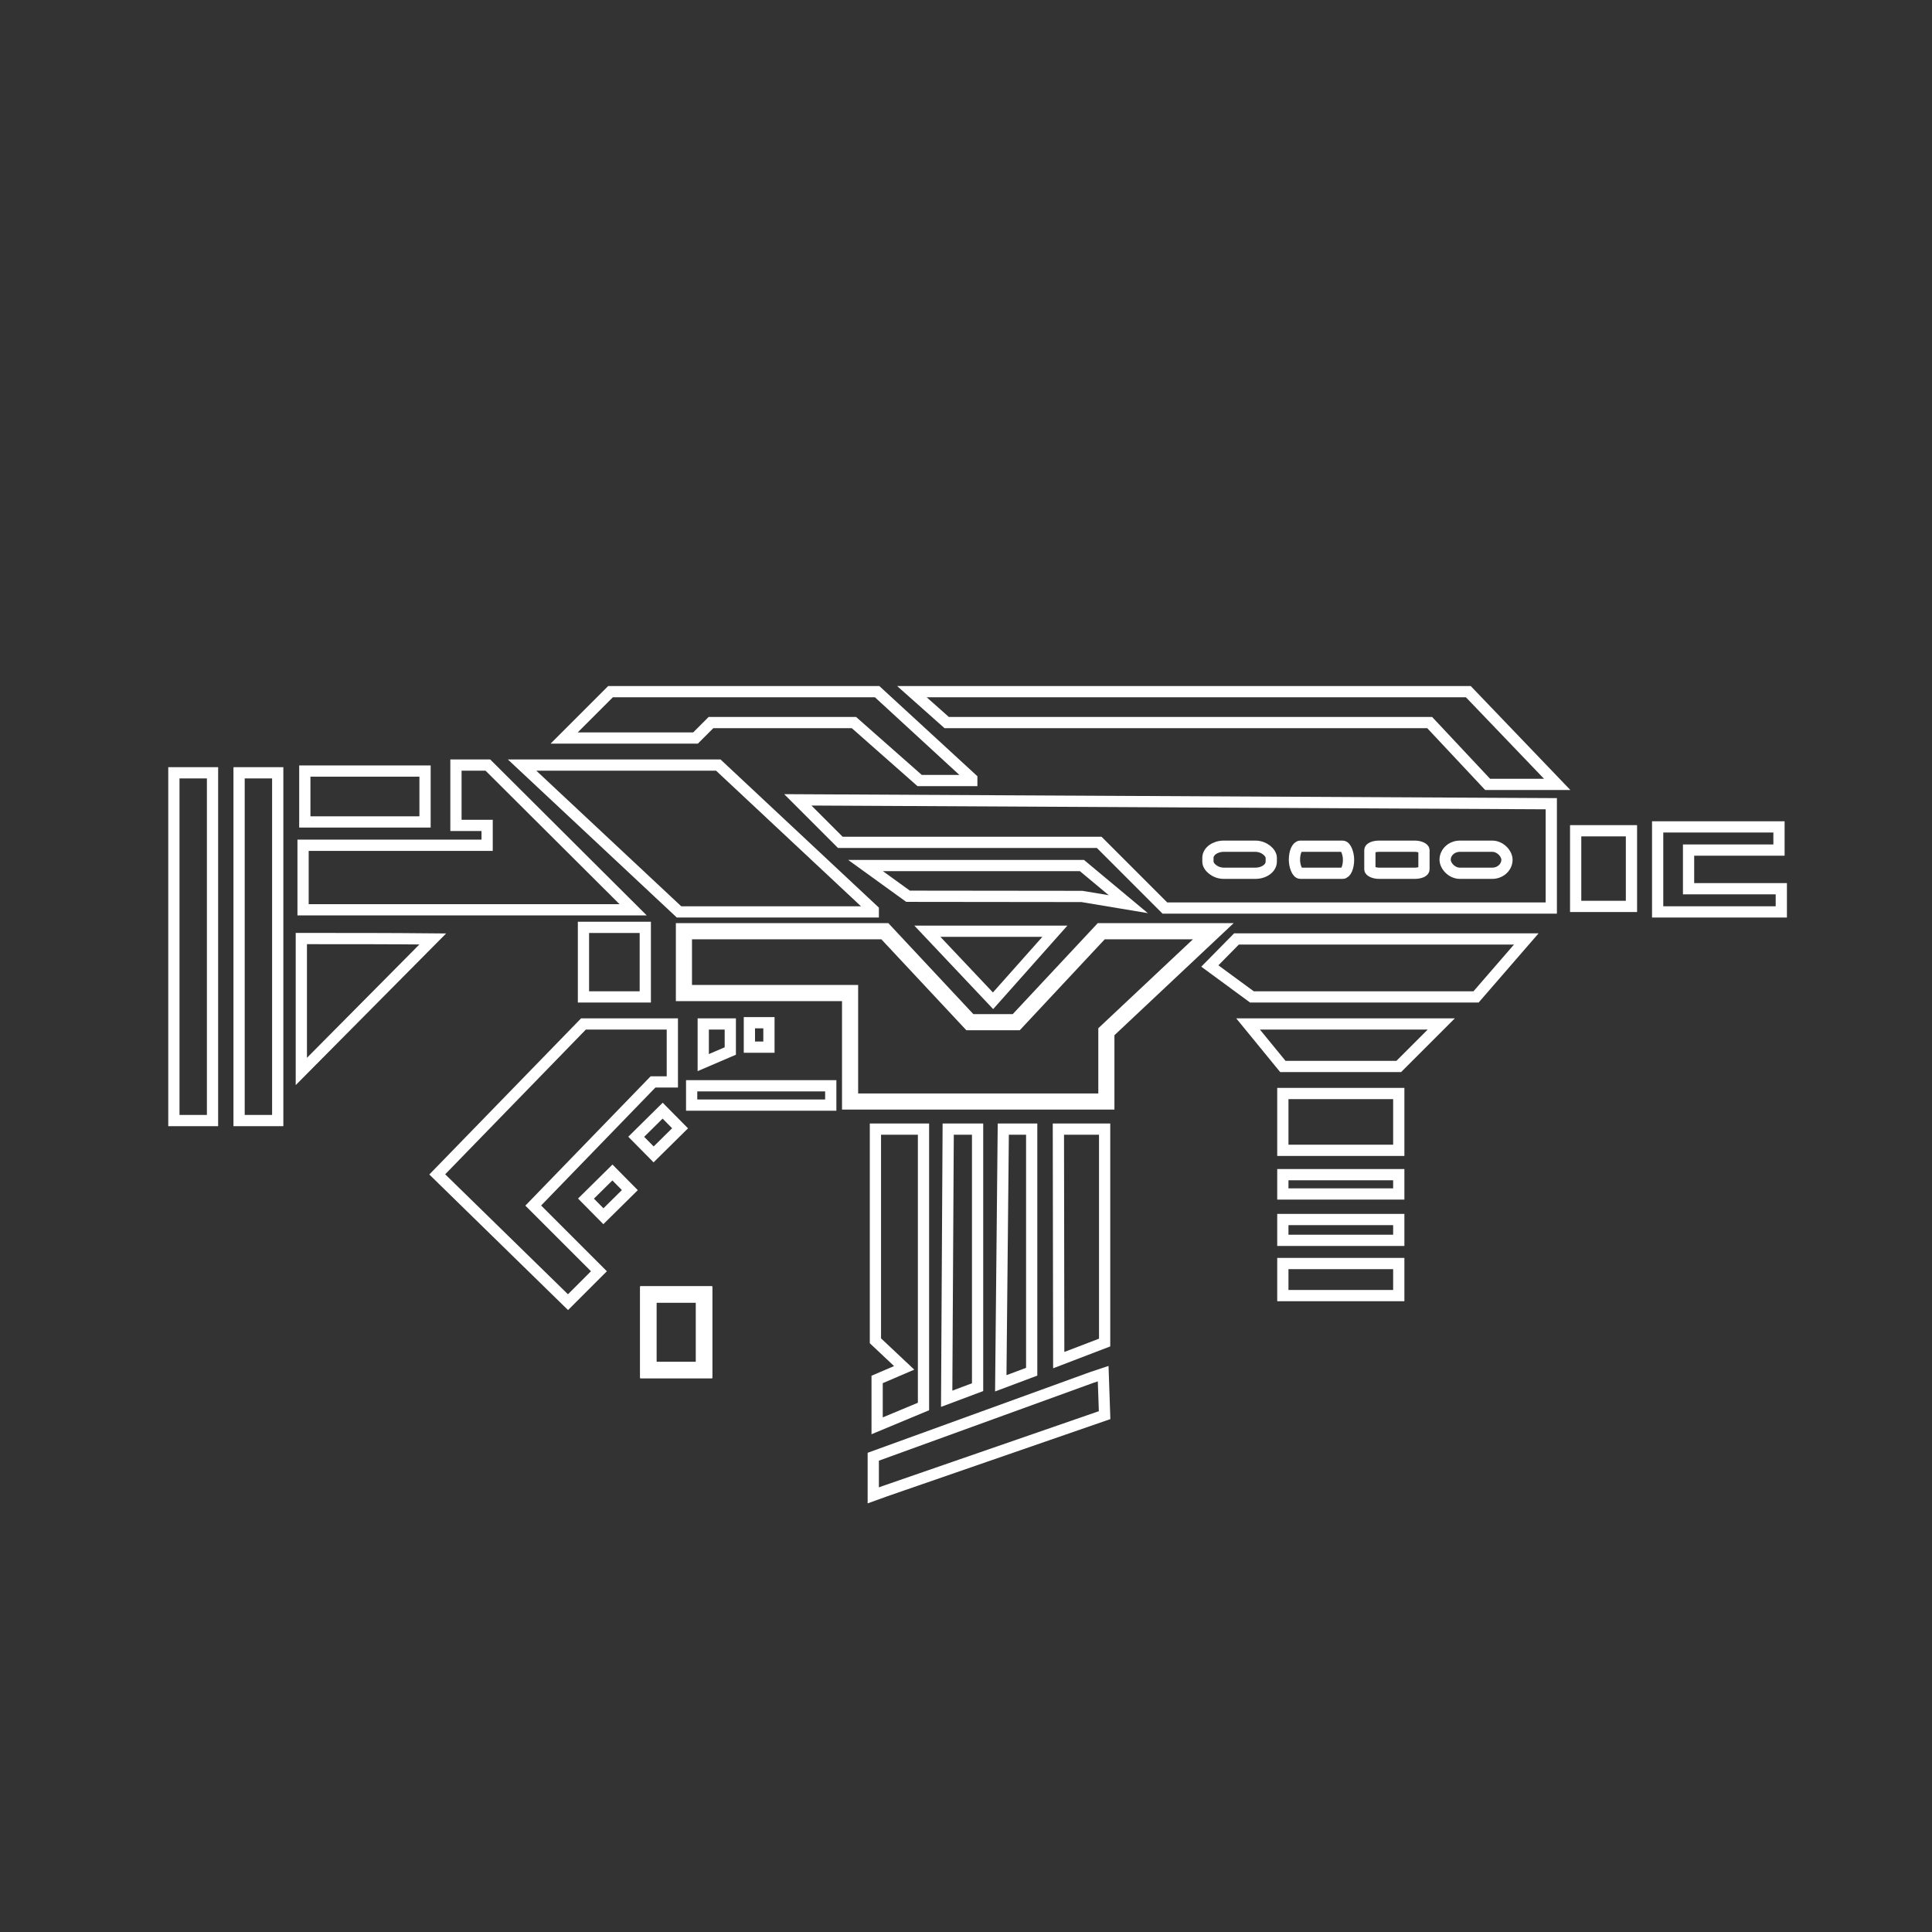 <?xml version="1.0" encoding="UTF-8" standalone="no"?>
<!-- Created with Inkscape (http://www.inkscape.org/) -->

<svg
   width="500"
   height="500"
   viewBox="0 0 500 500"
   version="1.1"
   xml:space="preserve"
   id="svg1"
   xmlns="http://www.w3.org/2000/svg"
   xmlns:svg="http://www.w3.org/2000/svg"><rect x="0" y="0" width="500" height="500" fill="#333333" stroke="none"/><defs
     id="defs1" /><g
     id="layer1"><rect
       style="fill:#000000;fill-opacity:0;stroke:#ffffff;stroke-width:2.91;stroke-linecap:square;stroke-dasharray:none;stroke-opacity:1"
       id="rect1"
       width="10"
       height="90"
       x="45"
       y="200"
       ry="0" /><rect
       style="fill:#000000;fill-opacity:0;stroke:#ffffff;stroke-width:2.91;stroke-linecap:square;stroke-dasharray:none;stroke-opacity:1"
       id="rect1-7"
       width="10"
       height="90"
       x="61.874"
       y="200"
       ry="0" /><rect
       style="fill:#000000;fill-opacity:0;stroke:#ffffff;stroke-width:2.91;stroke-linecap:square;stroke-dasharray:none;stroke-opacity:1"
       id="rect2"
       width="31.116"
       height="13.167"
       x="78.884"
       y="199.55" /><path
       d="m 77.984,242.896 1.02e-4,34.398 L 112,243 c -11.339,-0.111 -22.677,-0.104 -34.016,-0.104 z"
       style="fill-opacity:0;stroke:#ffffff;stroke-width:2.91;stroke-linecap:square;stroke-dasharray:none;stroke-opacity:1"
       id="path73" /><path
       d="M 151,265 113.161,303.931 147,337 l 8,-8 -17,-17 31,-32 h 5 v -15 z"
       style="fill-opacity:0;stroke:#ffffff;stroke-width:2.91;stroke-linecap:square;stroke-dasharray:none;stroke-opacity:1"
       id="path72" /><rect
       style="fill:#000000;fill-opacity:0;stroke:#ffffff;stroke-width:2.91;stroke-linecap:square;stroke-dasharray:none;stroke-opacity:1"
       id="rect6"
       width="9.619"
       height="6.411"
       x="-110.1"
       y="327.261"
       transform="rotate(-44.648)" /><rect
       style="fill:#000000;fill-opacity:0;stroke:#ffffff;stroke-width:2.91;stroke-linecap:square;stroke-dasharray:none;stroke-opacity:1"
       id="rect6-5"
       width="9.619"
       height="6.411"
       x="-89.608"
       y="325.013"
       transform="rotate(-44.648)" /><path
       d="m 226.558,292.21 v 54.79 L 234,354 l -7,3 v 12 l 12,-5 -1.2e-4,-71.79 z"
       style="fill-opacity:0;stroke:#ffffff;stroke-width:2.91;stroke-linecap:square;stroke-dasharray:none;stroke-opacity:1"
       id="path71" /><path
       d="M 245.394,292.21 245,362 l 8,-3 v -66.79 z"
       style="fill-opacity:0;stroke:#ffffff;stroke-width:2.91;stroke-linecap:square;stroke-dasharray:none;stroke-opacity:1"
       id="path70" /><path
       d="M 259.651,292.21 259,358 l 8,-3 v -62.79 z"
       style="fill-opacity:0;stroke:#ffffff;stroke-width:2.91;stroke-linecap:square;stroke-dasharray:none;stroke-opacity:1"
       id="path69" /><path
       d="M 273.909,292.21 274,352 l 11.877,-4.55 v -55.241 z"
       style="fill-opacity:0;stroke:#ffffff;stroke-width:2.91;stroke-linecap:square;stroke-dasharray:none;stroke-opacity:1"
       id="path68" /><rect
       style="fill:#000000;fill-opacity:0;stroke:#ffffff;stroke-width:4.167;stroke-linecap:square;stroke-dasharray:none;stroke-opacity:1"
       id="rect23-6"
       width="14.441"
       height="19.578"
       x="167.78"
       y="335" /><rect
       style="fill:#000000;fill-opacity:0;stroke:#ffffff;stroke-width:4.167;stroke-linecap:square;stroke-dasharray:none;stroke-opacity:1"
       id="rect23-3"
       width="14.441"
       height="19.578"
       x="167.78"
       y="335" /><path
       d="M 282.5,356.5 226,377 v 10 l 3.102,-1.12 56.768,-19.639 -0.37,-10.741 z"
       style="fill-opacity:0;stroke:#ffffff;stroke-width:2.91;stroke-linecap:square;stroke-dasharray:none;stroke-opacity:1"
       id="path66" /><path
       d="m 229,241 h -52 v 16 h 43 l 1e-5,28.079 h 66.327 l -9e-5,-18.068 L 314,241 h -29 l -22,23.545 -12,-8.9e-4 z"
       style="fill-opacity:0;stroke:#ffffff;stroke-width:4.174;stroke-linecap:square;stroke-dasharray:none;stroke-opacity:1"
       id="path75" /><rect
       style="fill:#000000;fill-opacity:0;stroke:#ffffff;stroke-width:2.91;stroke-linecap:square;stroke-dasharray:none;stroke-opacity:1"
       id="rect18"
       width="30"
       height="14.702"
       x="332"
       y="283" /><rect
       style="fill:#000000;fill-opacity:0;stroke:#ffffff;stroke-width:2.91;stroke-linecap:square;stroke-dasharray:none;stroke-opacity:1"
       id="rect19"
       width="30"
       height="5"
       x="332"
       y="304" /><rect
       style="fill:#000000;fill-opacity:0;stroke:#ffffff;stroke-width:2.91;stroke-linecap:square;stroke-dasharray:none;stroke-opacity:1"
       id="rect19-1"
       width="30"
       height="5.39"
       x="332"
       y="315.61" /><rect
       style="fill:#000000;fill-opacity:0;stroke:#ffffff;stroke-width:2.91;stroke-linecap:square;stroke-dasharray:none;stroke-opacity:1"
       id="rect19-1-2"
       width="30"
       height="8.299"
       x="332"
       y="327" /><path
       d="m 429,214 v 22 h 8 24 v -6 H 437 v -10 h 23.4 v -6 H 437 Z"
       style="fill-opacity:0;stroke:#ffffff;stroke-width:2.91;stroke-linecap:square;stroke-dasharray:none;stroke-opacity:1"
       id="path61" /><rect
       style="fill:#000000;fill-opacity:0;stroke:#ffffff;stroke-width:2.91;stroke-linecap:square;stroke-dasharray:none;stroke-opacity:1"
       id="rect23"
       width="14.441"
       height="19.578"
       x="407.78"
       y="215" /><path
       d="m 236,179 9,8 h 125 l 15,16 h 18 l -23,-24 z"
       style="fill-opacity:0;stroke:#ffffff;stroke-width:2.91;stroke-linecap:square;stroke-dasharray:none;stroke-opacity:1"
       id="path78" /><path
       d="m 248,224 h -24 l 11,7.949 45,0.051 12,2 -12,-10 z"
       style="fill-opacity:0;stroke:#ffffff;stroke-width:2.91;stroke-linecap:square;stroke-dasharray:none;stroke-opacity:1"
       id="path76" /><rect
       style="fill:none;fill-opacity:1;stroke:#ffffff;stroke-width:2.91;stroke-linecap:square;stroke-dasharray:none;stroke-opacity:1"
       id="rect43"
       width="16.391"
       height="7"
       x="312.609"
       y="219"
       ry="3"
       rx="4.111" /><rect
       style="fill:none;fill-opacity:1;stroke:#ffffff;stroke-width:2.91;stroke-linecap:square;stroke-dasharray:none;stroke-opacity:1"
       id="rect43-8"
       width="14"
       height="7"
       x="335"
       y="219"
       ry="3.5"
       rx="1.528" /><rect
       style="fill:none;fill-opacity:1;stroke:#ffffff;stroke-width:2.91;stroke-linecap:square;stroke-dasharray:none;stroke-opacity:1"
       id="rect43-8-4"
       width="14"
       height="7"
       x="354.522"
       y="219"
       ry="1"
       rx="2.375" /><rect
       style="fill:none;fill-opacity:1;stroke:#ffffff;stroke-width:2.91;stroke-linecap:square;stroke-dasharray:none;stroke-opacity:1"
       id="rect43-8-4-7"
       width="16"
       height="7"
       x="374"
       y="219"
       ry="3.5"
       rx="3.81" /><path
       d="m 320,243 -6.898,7 10.898,8 58,-2.4e-4 L 395,243 l -13,1.5e-4 z"
       style="fill-opacity:0;stroke:#ffffff;stroke-width:2.91;stroke-linecap:square;stroke-dasharray:none;stroke-opacity:1"
       id="path64" /><path
       d="M 332,265 323,265 l 9,11 h 30 l 11,-11 -10.057,-1.5e-4 z"
       style="fill-opacity:0;stroke:#ffffff;stroke-width:2.91;stroke-linecap:square;stroke-dasharray:none;stroke-opacity:1"
       id="path65" /><path
       d="m 185.893,198 h -50.778 l 40.615,38 h 50.27 v -0.475 z"
       style="fill-opacity:0;stroke:#ffffff;stroke-width:2.91;stroke-linecap:square;stroke-dasharray:none;stroke-opacity:1"
       id="path57" /><path
       d="m 227,179 h -69 l -12,12 h 34 l 4,-4 h 37 l 17,15 13.496,2.7e-4 v -0.475 z"
       style="fill-opacity:0;stroke:#ffffff;stroke-width:2.91;stroke-linecap:square;stroke-dasharray:none;stroke-opacity:1"
       id="path57-71" /><path
       d="m 401.471,208 -195,-1 11,11 h 67 l 17,17 h 100 z"
       style="fill-opacity:0;stroke:#ffffff;stroke-width:2.91;stroke-linecap:square;stroke-dasharray:none;stroke-opacity:1"
       id="path57-7" /><rect
       style="fill:#000000;fill-opacity:0;stroke:#ffffff;stroke-width:4.167;stroke-linecap:square;stroke-dasharray:none;stroke-opacity:1"
       id="rect23-9"
       width="14.441"
       height="19.578"
       x="167.78"
       y="335" /><path
       d="m 118,198 v 8.67 6.946 h 8 0.069 v 5.136 h -0.069 -8 -0.357 -11.681 -27.529 v 16.698 h 28.902 10.664 8 37.851 L 147.091,218.753 126.45,198.188 126.262,198 H 126 Z"
       style="fill-opacity:0;stroke:#ffffff;stroke-width:2.91;stroke-linecap:square;stroke-dasharray:none;stroke-opacity:1"
       id="path62" /><path
       d="m 240,241 17,18 16,-18 z"
       style="fill-opacity:0;stroke:#ffffff;stroke-width:2.91;stroke-linecap:square;stroke-dasharray:none;stroke-opacity:1"
       id="path74" /><path
       d="m 182,265 v 10 l 7,-3 v -7 z"
       style="fill-opacity:0;stroke:#ffffff;stroke-width:2.91;stroke-linecap:square;stroke-dasharray:none;stroke-opacity:1"
       id="path77" /><rect
       style="fill:#000000;fill-opacity:0;stroke:#ffffff;stroke-width:2.91;stroke-linecap:square;stroke-dasharray:none;stroke-opacity:1"
       id="rect77"
       width="5.058"
       height="6.323"
       x="193.942"
       y="264.677" /><rect
       style="fill:none;fill-opacity:1;stroke:#ffffff;stroke-width:2.91;stroke-linecap:square;stroke-dasharray:none;stroke-opacity:1"
       id="rect78"
       width="36"
       height="5"
       x="179"
       y="281" /><rect
       style="fill:none;fill-opacity:1;stroke:#ffffff;stroke-width:2.91;stroke-linecap:square;stroke-dasharray:none;stroke-opacity:1"
       id="rect79"
       width="16"
       height="18"
       x="151"
       y="240" /></g></svg>
